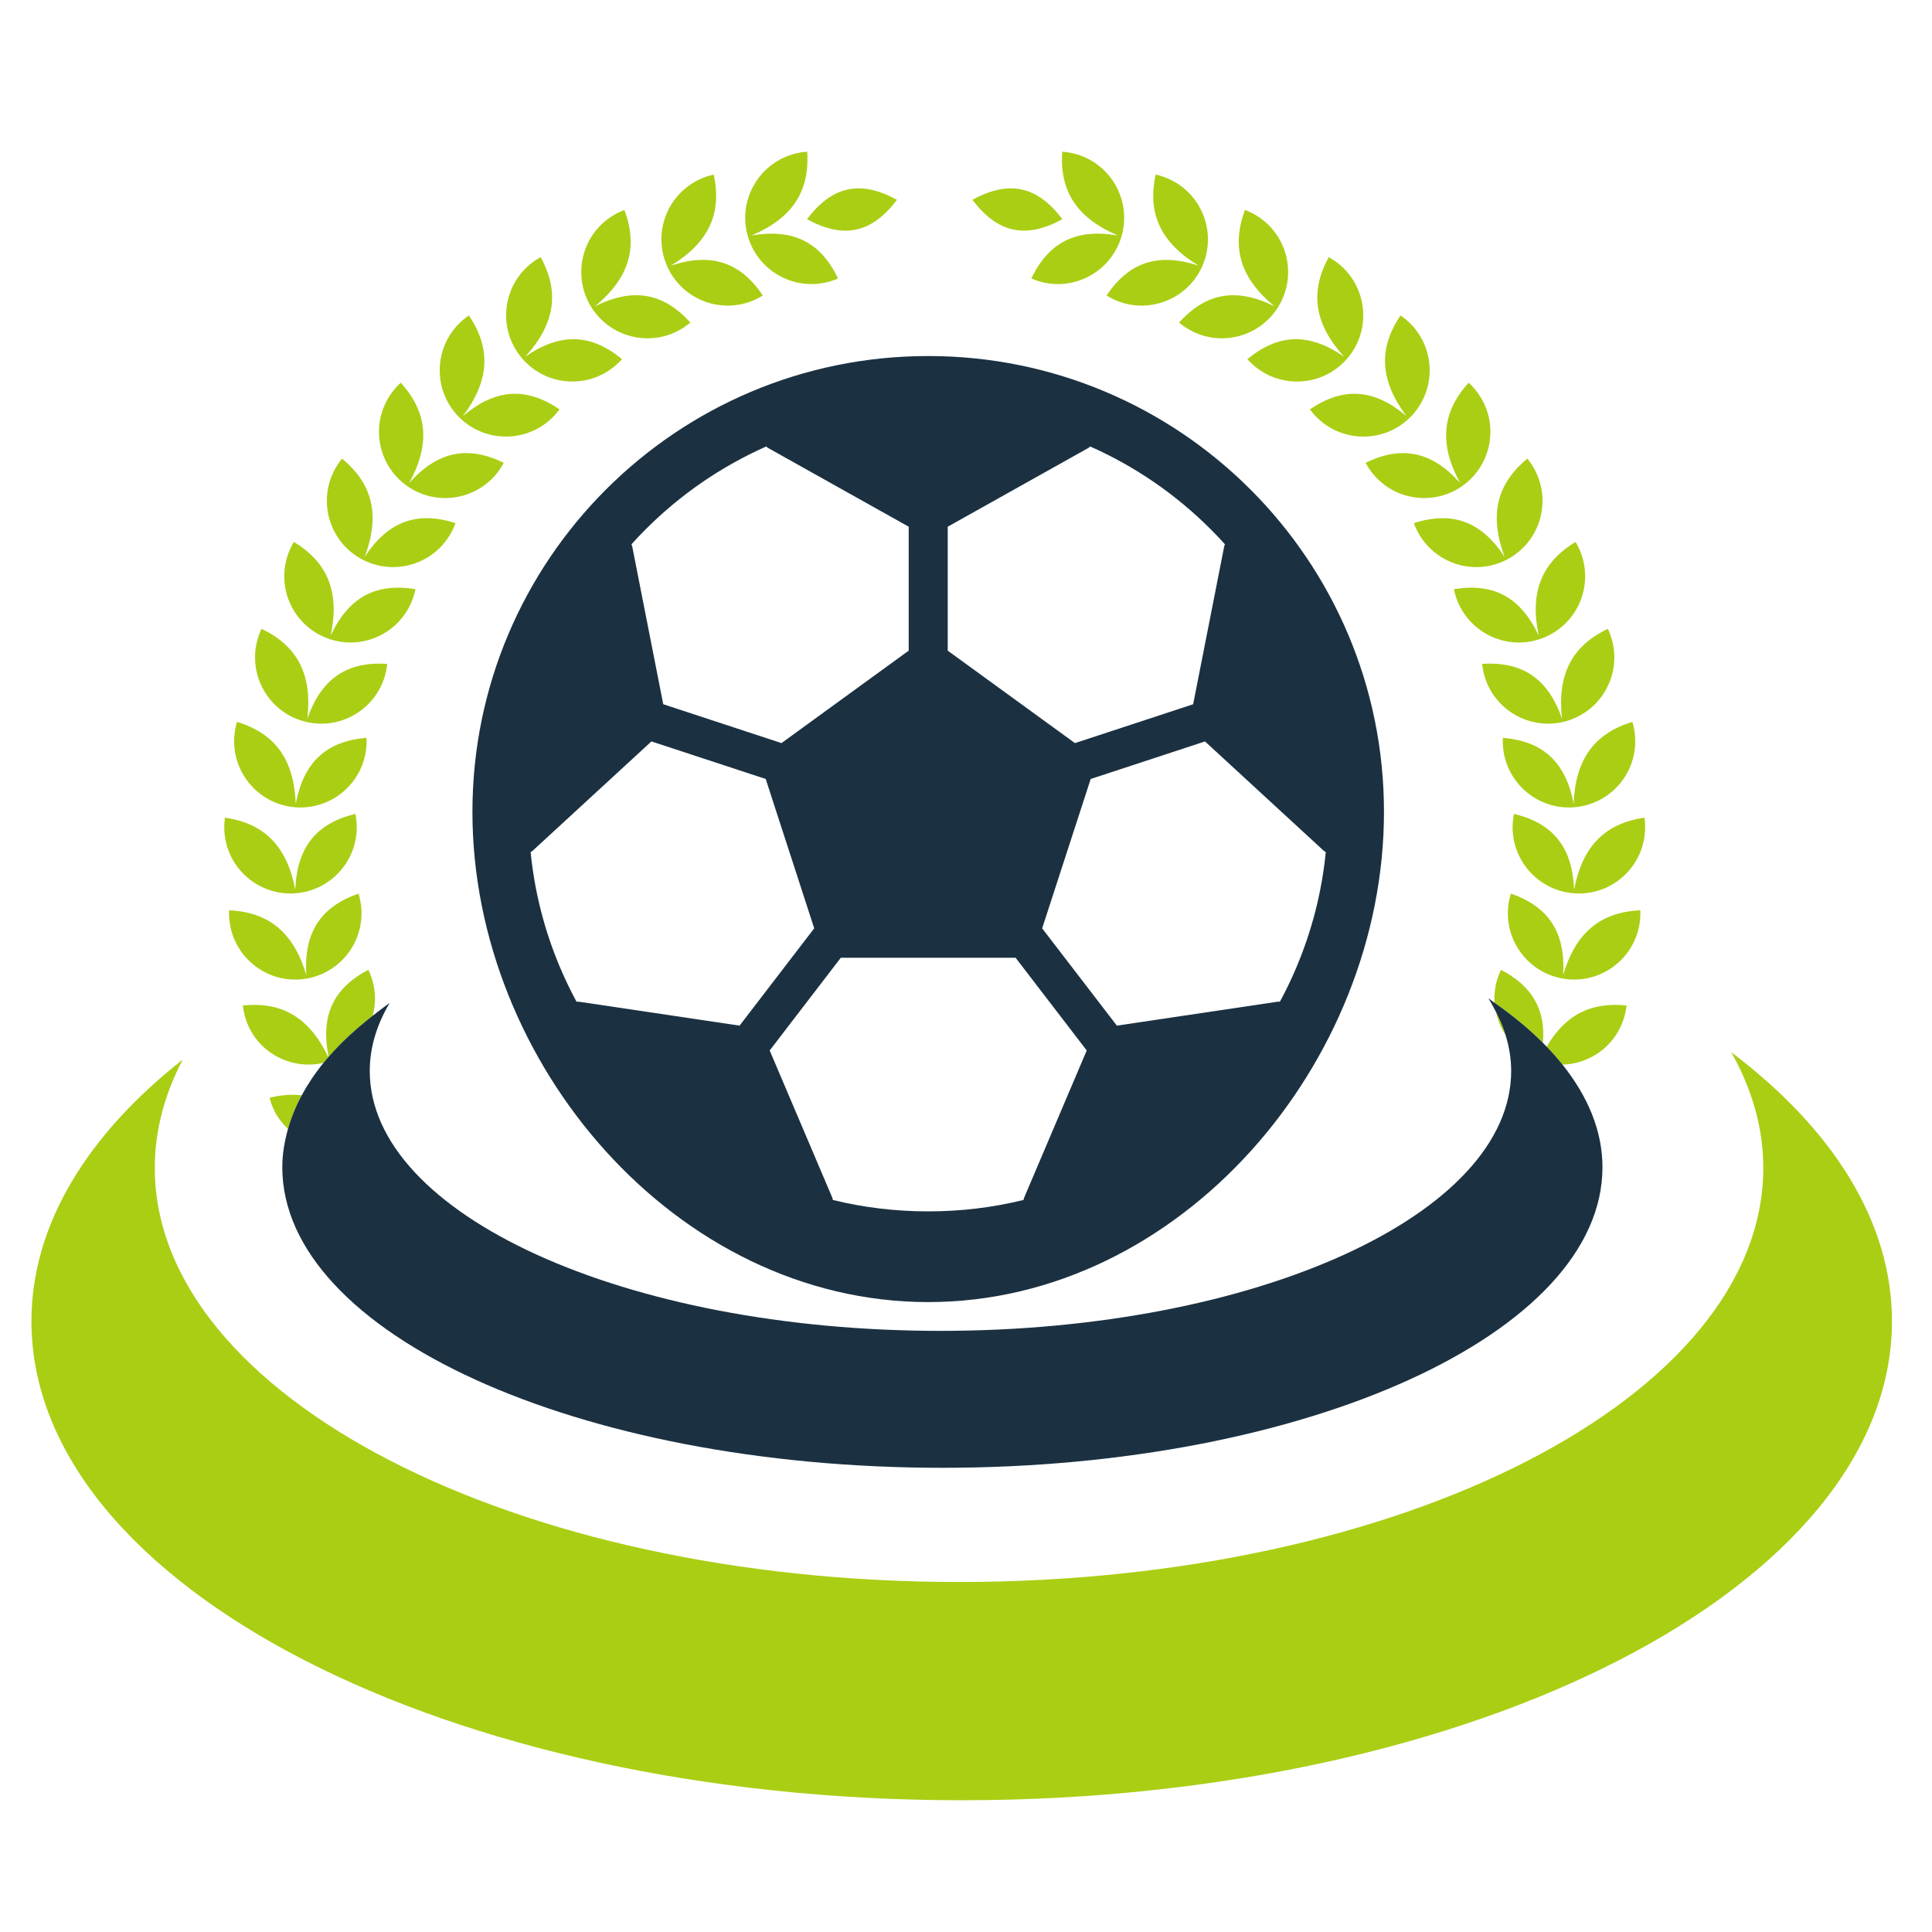 <?xml version="1.0" encoding="utf-8"?>
<!-- Generator: Adobe Illustrator 14.0.0, SVG Export Plug-In . SVG Version: 6.00 Build 43363)  -->
<!DOCTYPE svg PUBLIC "-//W3C//DTD SVG 1.1//EN" "http://www.w3.org/Graphics/SVG/1.1/DTD/svg11.dtd">
<svg version="1.1" id="Layer_1" xmlns="http://www.w3.org/2000/svg" xmlns:xlink="http://www.w3.org/1999/xlink" x="0px" y="0px"
	 width="150px" height="150px" viewBox="0 0 150 150" enable-background="new 0 0 150 150" xml:space="preserve">
<g>
	<path fill="none" d="M51.494,54.676l9.18,3.017l9.877-7.177v-9.623l-10.889-6.097c-0.063-0.038-0.122-0.081-0.175-0.132
		c-3.49,1.553-6.638,3.712-9.358,6.431c-0.379,0.379-0.747,0.767-1.104,1.164c0.029,0.064,0.052,0.128,0.067,0.197L51.494,54.676z"
		/>
	<path fill="none" d="M59.759,81.558l4.848,11.398c0.027,0.067,0.046,0.137,0.056,0.209c2.405,0.591,4.881,0.886,7.404,0.886
		s4.997-0.295,7.401-0.886c0.012-0.072,0.03-0.142,0.06-0.209l4.846-11.398l-5.521-7.197H65.28L59.759,81.558z"/>
	<path fill="none" d="M84.681,60.48l-3.768,11.597l5.8,7.553l12.438-1.853c0.075-0.012,0.146-0.012,0.217-0.002
		c0.471-0.865,0.898-1.757,1.284-2.671c1.211-2.863,1.977-5.864,2.282-8.95c-0.062-0.034-0.123-0.073-0.177-0.119l-9.201-8.471
		L84.681,60.48z"/>
	<path fill="none" d="M92.636,54.676l2.404-12.221c0.011-0.068,0.034-0.132,0.065-0.197c-0.354-0.396-0.725-0.784-1.104-1.164
		c-2.719-2.718-5.866-4.878-9.357-6.431c-0.051,0.051-0.11,0.094-0.175,0.132l-10.888,6.097v9.623l9.878,7.177L92.636,54.676z"/>
	<path fill="none" d="M59.449,60.48l-8.873-2.915l-9.203,8.471c-0.054,0.045-0.113,0.084-0.176,0.119
		c0.306,3.085,1.072,6.086,2.281,8.95c0.386,0.914,0.816,1.806,1.284,2.671c0.072-0.01,0.146-0.01,0.219,0.002L57.42,79.63
		l5.795-7.553L59.449,60.48z"/>
	<path fill="#1B3142" d="M36.679,63.032c0,19.546,15.842,38.061,35.386,38.061s35.387-18.515,35.387-38.061
		c0-19.543-15.841-35.39-35.385-35.39C52.522,27.643,36.679,43.489,36.679,63.032z M44.981,77.777
		c-0.074-0.012-0.147-0.012-0.219-0.002c-0.467-0.865-0.897-1.757-1.284-2.671c-1.209-2.863-1.975-5.864-2.281-8.95
		c0.062-0.034,0.122-0.073,0.176-0.119l9.203-8.471l8.873,2.915l3.766,11.597L57.42,79.63L44.981,77.777z M102.757,66.036
		c0.054,0.045,0.114,0.084,0.177,0.119c-0.306,3.085-1.071,6.086-2.282,8.95c-0.386,0.914-0.813,1.806-1.284,2.671
		c-0.071-0.01-0.142-0.01-0.217,0.002L86.713,79.63l-5.8-7.553l3.768-11.597l8.875-2.915L102.757,66.036z M73.581,40.893
		l10.888-6.097c0.064-0.038,0.124-0.081,0.175-0.132c3.491,1.553,6.639,3.712,9.357,6.431c0.38,0.379,0.751,0.767,1.104,1.164
		c-0.031,0.064-0.055,0.128-0.065,0.197l-2.404,12.221l-9.177,3.017l-9.878-7.177V40.893z M78.852,74.361l5.521,7.197l-4.846,11.398
		c-0.029,0.067-0.048,0.137-0.06,0.209c-2.404,0.591-4.878,0.886-7.401,0.886s-4.999-0.295-7.404-0.886
		c-0.009-0.072-0.029-0.142-0.056-0.209l-4.848-11.398l5.521-7.197H78.852z M50.129,41.095c2.72-2.718,5.868-4.878,9.358-6.431
		c0.053,0.051,0.112,0.094,0.175,0.132l10.889,6.097v9.623l-9.877,7.177l-9.18-3.017l-2.402-12.221
		c-0.016-0.068-0.038-0.132-0.067-0.197C49.382,41.862,49.75,41.475,50.129,41.095z"/>
	<path fill="#AACE14" d="M119.467,49.349c-1.391-2.968-3.478-4.114-6.585-3.603c0.039,0.208,0.098,0.416,0.166,0.622
		c0.901,2.696,3.815,4.151,6.509,3.25c2.698-0.901,4.148-3.816,3.246-6.509c-0.121-0.37-0.284-0.714-0.476-1.033
		C119.661,43.684,118.758,46.011,119.467,49.349z"/>
	<path fill="#AACE14" d="M101.699,31.782c0.125,0.172,0.264,0.34,0.413,0.497c1.947,2.068,5.203,2.167,7.271,0.221
		c2.068-1.95,2.165-5.202,0.219-7.273c-0.267-0.282-0.559-0.527-0.865-0.735c-1.747,2.579-1.593,5.068,0.453,7.804
		C106.682,30.184,104.306,30.015,101.699,31.782z"/>
	<path fill="#AACE14" d="M106.025,35.932c0.1,0.188,0.213,0.375,0.338,0.552c1.636,2.326,4.842,2.881,7.167,1.25
		c2.322-1.634,2.883-4.84,1.248-7.166c-0.225-0.317-0.478-0.603-0.752-0.854c-2.095,2.304-2.296,4.791-0.663,7.785
		C111.185,35.058,108.858,34.555,106.025,35.932z"/>
	<path fill="#AACE14" d="M96.845,27.887c0.142,0.16,0.296,0.31,0.461,0.455c2.133,1.876,5.384,1.668,7.258-0.466
		c1.875-2.133,1.666-5.382-0.469-7.258c-0.292-0.257-0.606-0.472-0.932-0.653c-1.493,2.731-1.107,5.197,1.189,7.727
		C101.655,25.825,99.274,25.883,96.845,27.887z"/>
	<path fill="#AACE14" d="M82.483,17.018c-1.954-2.586-4.141-3.057-6.985-1.504C77.452,18.099,79.64,18.571,82.483,17.018z"/>
	<path fill="#AACE14" d="M121.272,55.778c-1.093-3.088-3.056-4.436-6.199-4.235c0.022,0.213,0.056,0.427,0.104,0.64
		c0.632,2.77,3.39,4.502,6.16,3.873c2.769-0.632,4.503-3.389,3.869-6.156c-0.086-0.381-0.212-0.739-0.371-1.079
		C122.021,50.163,120.895,52.387,121.272,55.778z"/>
	<path fill="#AACE14" d="M91.539,25.043c0.16,0.136,0.334,0.267,0.52,0.384c2.376,1.557,5.565,0.884,7.114-1.494
		c1.554-2.379,0.884-5.565-1.494-7.117c-0.325-0.214-0.668-0.383-1.018-0.514c-1.088,2.916-0.352,5.301,2.28,7.476
		C96.007,22.317,93.655,22.715,91.539,25.043z"/>
	<path fill="#AACE14" d="M86.801,18.283c-3.231-0.553-5.367,0.501-6.729,3.34c0.197,0.083,0.4,0.159,0.611,0.22
		c2.723,0.805,5.584-0.752,6.387-3.478c0.803-2.723-0.754-5.583-3.479-6.388c-0.373-0.107-0.747-0.173-1.123-0.2
		C82.26,14.885,83.654,16.959,86.801,18.283z"/>
	<path fill="#AACE14" d="M93.053,20.625c-3.114-1.026-5.383-0.293-7.14,2.316c0.179,0.113,0.37,0.215,0.566,0.31
		c2.577,1.194,5.637,0.07,6.83-2.509c1.191-2.576,0.069-5.631-2.506-6.825c-0.355-0.163-0.716-0.284-1.08-0.363
		C89.064,16.599,90.137,18.851,93.053,20.625z"/>
	<path fill="#AACE14" d="M109.771,40.614c0.074,0.202,0.158,0.398,0.257,0.594c1.285,2.534,4.382,3.549,6.914,2.266
		c2.533-1.283,3.548-4.38,2.262-6.913c-0.173-0.345-0.383-0.663-0.621-0.954c-2.404,1.982-2.96,4.413-1.771,7.615
		C115.008,40.487,112.775,39.66,109.771,40.614z"/>
	<path fill="#AACE14" d="M127.354,70.677c-3.113,0.138-5.021,1.746-5.993,5.021c0.199-3.272-1.085-5.281-4.056-6.322
		c-0.064,0.204-0.114,0.414-0.155,0.629c-0.499,2.795,1.364,5.467,4.16,5.967c2.796,0.502,5.468-1.364,5.969-4.158
		C127.346,71.433,127.367,71.052,127.354,70.677z"/>
	<path fill="#AACE14" d="M126.04,79.179c0.125-0.367,0.204-0.74,0.244-1.112c-2.783-0.291-4.774,0.746-6.202,3.198
		c0.442,0.458,0.851,0.924,1.228,1.395C123.402,82.599,125.331,81.275,126.04,79.179z"/>
	<path fill="#AACE14" d="M116.891,80.355c-0.186-0.603-0.44-1.193-0.738-1.777C116.284,79.215,116.534,79.815,116.891,80.355z"/>
	<path fill="#AACE14" d="M119.79,80.964c0.225-2.573-0.823-4.393-3.252-5.67c-0.092,0.188-0.175,0.391-0.246,0.598
		c-0.219,0.653-0.294,1.321-0.252,1.969C117.455,78.846,118.708,79.884,119.79,80.964z"/>
	<path fill="#AACE14" d="M122.179,62.396c-0.619-3.218-2.361-4.846-5.497-5.111c-0.013,0.208-0.008,0.425,0.007,0.643
		c0.21,2.833,2.678,4.959,5.508,4.75c2.833-0.212,4.963-2.678,4.75-5.511c-0.028-0.385-0.102-0.759-0.208-1.12
		C123.758,56.951,122.31,58.984,122.179,62.396z"/>
	<path fill="#AACE14" d="M122.213,69.074c-0.13-3.276-1.604-5.145-4.664-5.883c-0.044,0.209-0.075,0.423-0.094,0.642
		c-0.217,2.832,1.905,5.303,4.734,5.521c2.836,0.219,5.306-1.902,5.524-4.732c0.031-0.387,0.013-0.769-0.037-1.138
		C124.594,63.929,122.854,65.72,122.213,69.074z"/>
	<path fill="#AACE14" d="M28.938,78.862c0.254-0.945,0.244-1.974-0.093-2.971c-0.068-0.209-0.151-0.407-0.244-0.598
		c-2.758,1.452-3.731,3.601-3.087,6.758C26.477,80.943,27.629,79.88,28.938,78.862z"/>
	<path fill="#AACE14" d="M18.858,78.067c0.035,0.371,0.118,0.744,0.24,1.111c0.854,2.525,3.474,3.927,6.018,3.344
		c0.123-0.148,0.246-0.299,0.375-0.447C24.042,79.035,21.927,77.745,18.858,78.067z"/>
	<path fill="#AACE14" d="M23.803,56.055c2.77,0.631,5.525-1.104,6.159-3.873c0.047-0.213,0.082-0.428,0.101-0.638
		c-3.14-0.202-5.103,1.146-6.196,4.234c0.379-3.391-0.752-5.615-3.561-6.958c-0.161,0.34-0.286,0.698-0.375,1.077
		C19.302,52.666,21.034,55.425,23.803,56.055z"/>
	<path fill="#AACE14" d="M22.949,69.354c2.831-0.218,4.951-2.691,4.734-5.522c-0.017-0.217-0.05-0.431-0.092-0.642
		c-3.059,0.74-4.537,2.611-4.664,5.883c-0.645-3.352-2.377-5.143-5.461-5.588c-0.055,0.369-0.07,0.75-0.039,1.138
		C17.644,67.451,20.118,69.573,22.949,69.354z"/>
	<path fill="#AACE14" d="M22.94,62.679c2.832,0.208,5.3-1.917,5.51-4.75c0.017-0.219,0.019-0.436,0.008-0.646
		c-3.137,0.267-4.877,1.893-5.497,5.112c-0.133-3.412-1.58-5.443-4.56-6.35c-0.11,0.361-0.179,0.735-0.208,1.12
		C17.983,59.998,20.109,62.465,22.94,62.679z"/>
	<path fill="#AACE14" d="M17.787,70.677c-0.019,0.376,0.007,0.754,0.077,1.137c0.497,2.796,3.168,4.66,5.966,4.16
		c2.795-0.502,4.658-3.174,4.157-5.968c-0.037-0.217-0.09-0.427-0.151-0.629c-2.972,1.041-4.256,3.049-4.055,6.318
		C22.803,72.421,20.896,70.817,17.787,70.677z"/>
	<path fill="#AACE14" d="M20.928,85.233c0.093,0.362,0.225,0.72,0.4,1.065c0.268,0.525,0.627,0.966,1.03,1.354
		c0.249-0.889,0.606-1.76,1.068-2.616C22.65,84.952,21.824,85.005,20.928,85.233z"/>
	<path fill="#AACE14" d="M28.197,43.474c2.535,1.28,5.63,0.268,6.912-2.268c0.099-0.192,0.186-0.391,0.255-0.593
		c-2.998-0.957-5.232-0.127-7.04,2.607c1.188-3.2,0.635-5.631-1.77-7.612c-0.236,0.29-0.447,0.605-0.62,0.952
		C24.649,39.094,25.663,42.191,28.197,43.474z"/>
	<path fill="#AACE14" d="M47.831,28.341c0.165-0.145,0.319-0.296,0.461-0.457c-2.426-2.001-4.81-2.06-7.505-0.195
		c2.292-2.53,2.684-4.993,1.188-7.727c-0.328,0.179-0.64,0.396-0.932,0.653c-2.134,1.878-2.342,5.125-0.467,7.258
		C42.45,30.009,45.699,30.215,47.831,28.341z"/>
	<path fill="#AACE14" d="M25.583,49.615c2.691,0.903,5.604-0.551,6.507-3.248c0.069-0.206,0.122-0.414,0.167-0.623
		c-3.104-0.51-5.193,0.636-6.584,3.604c0.71-3.338-0.194-5.663-2.861-7.273c-0.192,0.319-0.351,0.664-0.474,1.033
		C21.434,45.801,22.887,48.716,25.583,49.615z"/>
	<path fill="#AACE14" d="M58.66,23.25c0.196-0.092,0.388-0.196,0.568-0.31c-1.761-2.609-4.03-3.342-7.141-2.316
		c2.916-1.774,3.986-4.026,3.327-7.071c-0.363,0.08-0.726,0.2-1.077,0.363c-2.579,1.194-3.703,4.25-2.507,6.827
		C53.022,23.322,56.081,24.444,58.66,23.25z"/>
	<path fill="#AACE14" d="M64.458,21.843c0.209-0.061,0.414-0.136,0.609-0.22c-1.359-2.839-3.495-3.893-6.726-3.338
		c3.147-1.328,4.536-3.398,4.329-6.508c-0.372,0.024-0.749,0.091-1.121,0.202c-2.725,0.805-4.281,3.661-3.48,6.386
		C58.875,21.093,61.733,22.648,64.458,21.843z"/>
	<path fill="#AACE14" d="M53.083,25.429c0.184-0.119,0.356-0.25,0.519-0.386c-2.116-2.329-4.469-2.728-7.4-1.264
		c2.63-2.176,3.367-4.56,2.276-7.477c-0.349,0.131-0.69,0.302-1.016,0.512c-2.378,1.552-3.051,4.742-1.498,7.119
		C47.515,26.311,50.702,26.981,53.083,25.429z"/>
	<path fill="#AACE14" d="M69.642,15.514c-2.844-1.555-5.032-1.081-6.987,1.504C65.498,18.575,67.688,18.101,69.642,15.514z"/>
	<path fill="#AACE14" d="M43.026,32.279c0.151-0.157,0.286-0.325,0.414-0.497c-2.607-1.767-4.983-1.598-7.49,0.514
		c2.044-2.735,2.2-5.225,0.453-7.804c-0.31,0.208-0.6,0.453-0.865,0.735c-1.948,2.072-1.85,5.323,0.219,7.273
		C37.825,34.445,41.079,34.347,43.026,32.279z"/>
	<path fill="#AACE14" d="M31.609,37.734c2.323,1.632,5.532,1.073,7.167-1.25c0.124-0.18,0.237-0.362,0.336-0.554
		c-2.832-1.376-5.159-0.872-7.34,1.57c1.636-2.994,1.438-5.48-0.66-7.787c-0.275,0.251-0.529,0.539-0.751,0.856
		C28.726,32.894,29.288,36.101,31.609,37.734z"/>
	<path fill="#AACE14" d="M134.409,81.686c1.613,2.854,2.493,5.869,2.493,8.988c0,17.756-27.952,32.152-62.442,32.152
		c-34.486,0-62.442-14.396-62.442-32.152c0-2.911,0.764-5.729,2.172-8.41c-7.419,5.842-11.748,12.82-11.748,20.319
		c0,20.539,32.336,37.188,72.226,37.188c39.888,0,72.223-16.649,72.223-37.188C146.893,94.835,142.288,87.643,134.409,81.686z"/>
	<path fill="#1B3142" d="M119.79,80.964c-1.082-1.08-2.335-2.118-3.75-3.104c-0.167-0.113-0.314-0.235-0.482-0.349
		c0.224,0.353,0.409,0.709,0.595,1.066c0.298,0.584,0.553,1.175,0.738,1.777c0.281,0.914,0.436,1.847,0.436,2.797
		c0,11.143-19.838,20.177-44.311,20.177c-24.47,0-44.308-9.034-44.308-20.177c0-1.825,0.544-3.595,1.542-5.277
		c-0.462,0.322-0.885,0.655-1.312,0.987c-1.308,1.018-2.46,2.081-3.425,3.189c-0.006,0.008-0.015,0.015-0.021,0.023
		c-0.13,0.148-0.252,0.299-0.375,0.447c-0.666,0.818-1.225,1.658-1.689,2.514c-0.462,0.856-0.819,1.728-1.068,2.616
		c-0.274,0.974-0.443,1.964-0.443,2.974c0,12.887,22.944,23.336,51.25,23.336c28.303,0,51.248-10.449,51.248-23.336
		c0-2.8-1.116-5.478-3.104-7.967c-0.377-0.471-0.785-0.937-1.228-1.395C119.983,81.164,119.891,81.064,119.79,80.964z"/>
</g>
</svg>

